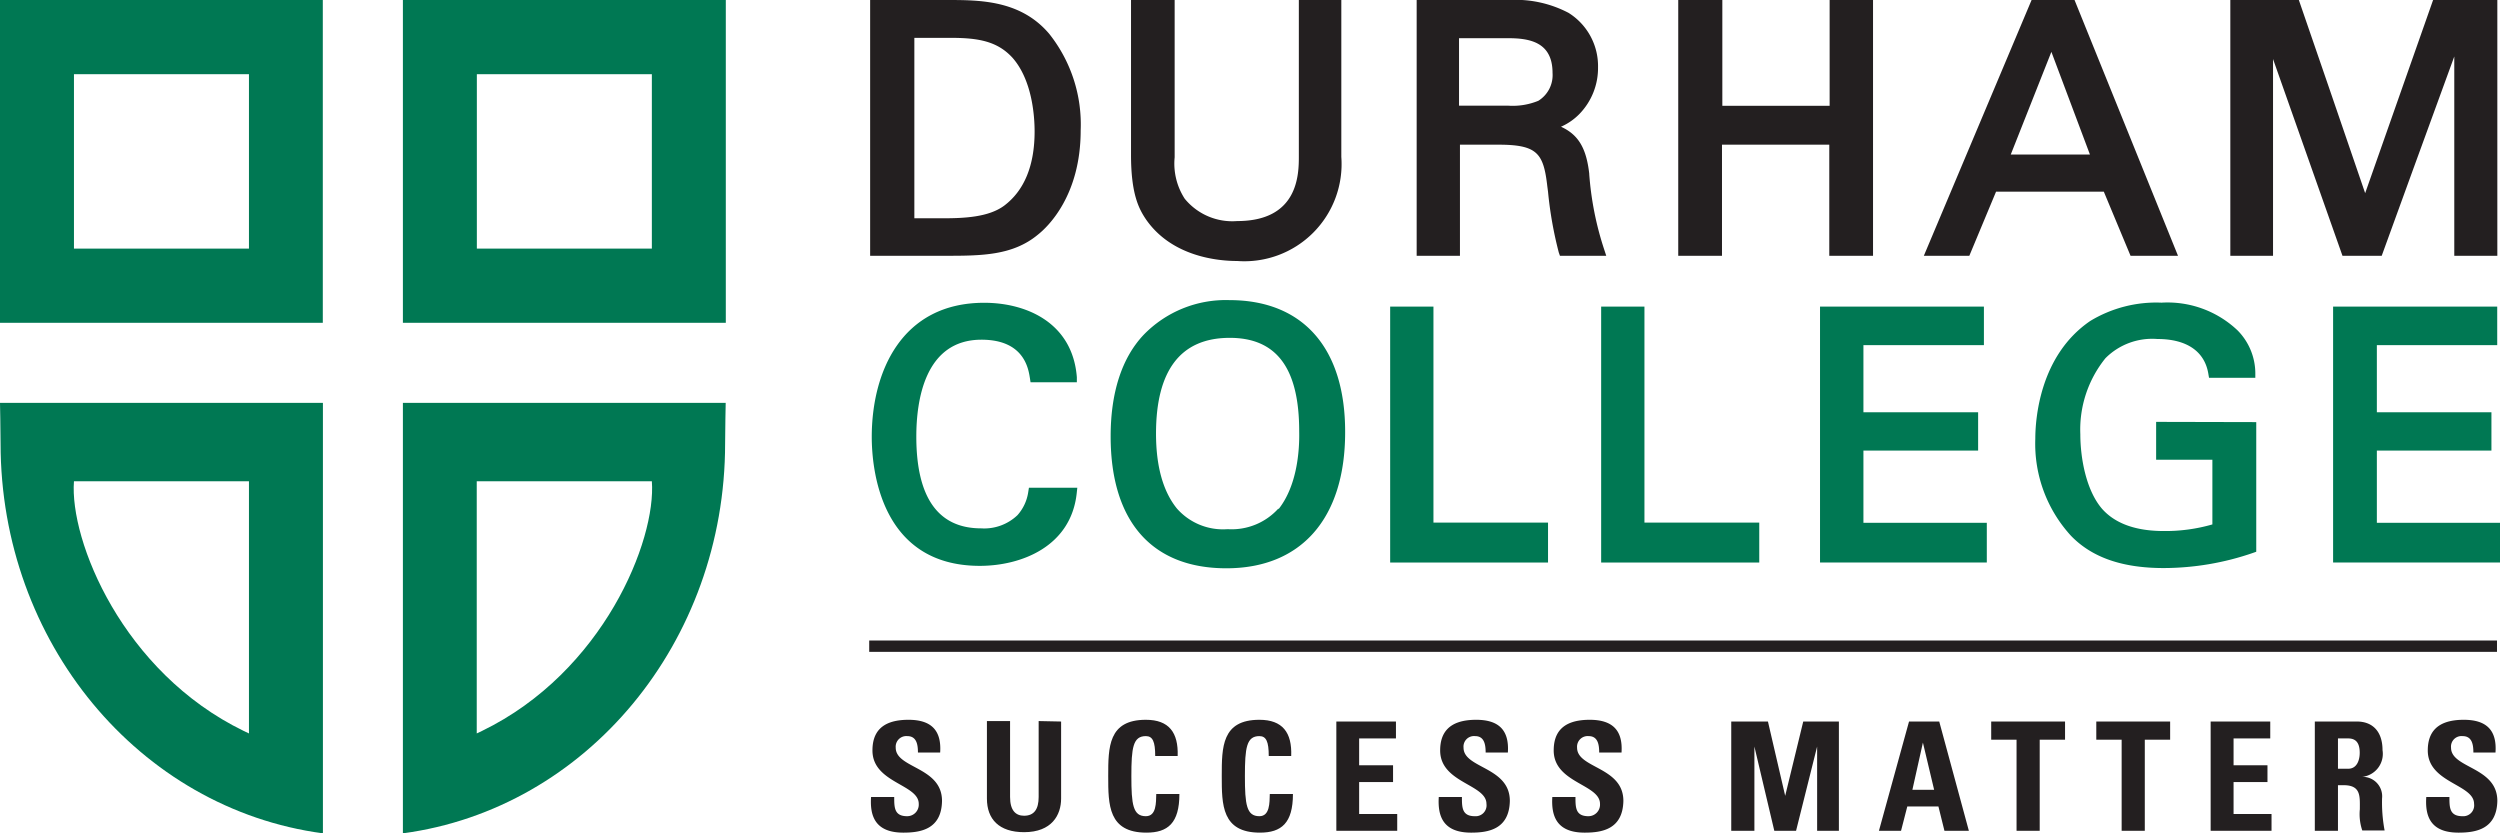 <svg id="Layer_1" data-name="Layer 1" xmlns="http://www.w3.org/2000/svg" viewBox="0 0 216 72">
  <defs>
    <style>
      .cls-1 {
        fill: #007853;
      }

      .cls-2 {
        fill: #231f20;
      }
    </style>
  </defs>
  <title>dc-logo-full-colour-2018</title>
  <g>
    <g>
      <path class="cls-1" d="M288,304.81s.05,2.37.05,3.51c0,17.13,11.95,31.55,27.85,33.68V304.81Zm21.51,28.56-.46-.22c-10.47-5.09-15.05-16.46-14.66-21.57h15.12Z" transform="translate(-288 -270)"/>
      <path class="cls-1" d="M288,270v27.89h27.89V270Zm21.51,21.48H294.39V276.41h15.12Z" transform="translate(-288 -270)"/>
      <path class="cls-1" d="M322.81,304.81V342c15.9-2.13,27.84-16.55,27.84-33.68,0-1.14.05-3.51.05-3.51Zm6.38,6.77h15.13c.39,5.11-4.19,16.48-14.67,21.57l-.46.22Z" transform="translate(-288 -270)"/>
      <path class="cls-1" d="M322.81,270v27.89h27.9V270Zm6.39,6.41h15.12v15.07H329.2Z" transform="translate(-288 -270)"/>
    </g>
    <g>
      <path class="cls-2" d="M378.65,272.92c-2.48-2.92-6-2.92-8.89-2.92h-6.58v22.1h6.4c3.17,0,5.9,0,8.1-1.83.86-.68,3.69-3.38,3.69-9A12.57,12.57,0,0,0,378.65,272.92Zm-1.26,8.43c0,2.95-.89,5.11-2.63,6.42-1.35,1-3.46,1.09-5.33,1.09H367V273.27h3.12c2.41,0,4.05.29,5.36,1.72C377.2,276.94,377.39,280.09,377.39,281.35Z" transform="translate(-288 -270)"/>
      <path class="cls-2" d="M400.22,270v13.47c0,1.54,0,5.63-5.33,5.63a5.31,5.31,0,0,1-4.53-1.93,5.58,5.58,0,0,1-.87-3.58V270h-3.77v13.38c0,3.4.68,4.67,1.31,5.6,2.25,3.22,6.24,3.57,7.86,3.57a8.4,8.4,0,0,0,9-9V270Z" transform="translate(-288 -270)"/>
      <path class="cls-2" d="M426.6,291.55a27,27,0,0,1-1.29-6.51V285c-.25-2.19-.93-3.36-2.44-4.05a5.11,5.11,0,0,0,1.58-1.09,5.7,5.7,0,0,0,1.62-4.06,5.42,5.42,0,0,0-2.55-4.69A9.85,9.85,0,0,0,418.4,270h-8v22.1h3.74v-9.6h3.3c3.39,0,3.92.73,4.25,3.61l.06.46a33.36,33.36,0,0,0,.93,5.25l.1.28h4ZM414.06,273.3h4.25c1.89,0,3.83.36,3.83,3a2.61,2.61,0,0,1-1.23,2.41,5.83,5.83,0,0,1-2.6.42h-4.25Z" transform="translate(-288 -270)"/>
      <path class="cls-2" d="M446.08,270v9.14h-9.27V270H433v22.1h3.78v-9.6h9.27v9.6h3.78V270Z" transform="translate(-288 -270)"/>
      <path class="cls-2" d="M467.24,270h-3.71l-9.31,22.1h3.93l2.31-5.54h9.31l2.31,5.54h4.1Zm1.33,13.35h-6.84l3.51-8.87Z" transform="translate(-288 -270)"/>
      <path class="cls-2" d="M498.22,270l-5.87,16.69c-.67-2-5.73-16.69-5.73-16.69H480.7v22.1h3.69v-17l6,17h3.39s5-13.77,6.27-17.22V292.1h3.72V270Z" transform="translate(-288 -270)"/>
      <path class="cls-2" d="M366.05,341.94c-2.44,0-2.9-1.44-2.79-3.08h2c0,.9,0,1.66,1.12,1.66a1,1,0,0,0,1-1.07c0-1.7-4-1.8-4-4.61,0-1.48.7-2.65,3.11-2.65,1.92,0,2.87.86,2.74,2.83h-1.92c0-.7-.12-1.42-.92-1.42a.92.92,0,0,0-1,1c0,1.8,4,1.64,4,4.6C369.35,341.64,367.56,341.94,366.05,341.94Z" transform="translate(-288 -270)"/>
      <path class="cls-2" d="M379.68,332.34V339c0,1.41-.8,2.9-3.2,2.9-2.17,0-3.21-1.13-3.21-2.9v-6.7h2v6.56c0,1.17.49,1.62,1.21,1.62.87,0,1.26-.57,1.26-1.62v-6.56Z" transform="translate(-288 -270)"/>
      <path class="cls-2" d="M383.75,337.06c0-2.5,0-4.87,3.25-4.87,2,0,2.82,1.1,2.75,3.13h-1.94c0-1.25-.22-1.72-.81-1.72-1.11,0-1.25,1-1.25,3.46s.14,3.46,1.25,3.46c.92,0,.88-1.17.9-1.92h2c0,2.52-1,3.34-2.85,3.34C383.75,341.94,383.75,339.53,383.75,337.06Z" transform="translate(-288 -270)"/>
      <path class="cls-2" d="M393.56,337.06c0-2.5,0-4.87,3.25-4.87,2,0,2.83,1.1,2.75,3.13h-1.94c0-1.25-.22-1.72-.81-1.72-1.11,0-1.25,1-1.25,3.46s.14,3.46,1.25,3.46c.91,0,.88-1.17.9-1.92h2c0,2.52-1,3.34-2.85,3.34C393.56,341.94,393.56,339.53,393.56,337.06Z" transform="translate(-288 -270)"/>
      <path class="cls-2" d="M403.46,341.78v-9.44h5.15v1.46h-3.18v2.32h2.93v1.45h-2.93v2.76h3.29v1.45Z" transform="translate(-288 -270)"/>
      <path class="cls-2" d="M415.11,341.94c-2.45,0-2.9-1.44-2.8-3.08h2c0,.9,0,1.66,1.12,1.66a.94.94,0,0,0,1-1.07c0-1.7-4-1.8-4-4.61,0-1.48.71-2.65,3.11-2.65,1.92,0,2.87.86,2.74,2.83h-1.92c0-.7-.12-1.42-.91-1.42a.91.91,0,0,0-1,1c0,1.8,4,1.64,4,4.6C418.4,341.64,416.61,341.94,415.11,341.94Z" transform="translate(-288 -270)"/>
      <path class="cls-2" d="M424.92,341.94c-2.44,0-2.9-1.44-2.8-3.08h2c0,.9,0,1.66,1.12,1.66a1,1,0,0,0,1-1.07c0-1.7-4-1.8-4-4.61,0-1.48.7-2.65,3.11-2.65,1.92,0,2.88.86,2.75,2.83h-1.93c0-.7-.12-1.42-.91-1.42a.92.92,0,0,0-1,1c0,1.8,4,1.64,4,4.6C428.21,341.64,426.43,341.94,424.92,341.94Z" transform="translate(-288 -270)"/>
      <path class="cls-2" d="M437.58,341.78v-9.44h3.17l1.49,6.42h0l1.56-6.42h3.08v9.44H445V334.5h0l-1.82,7.28h-1.88l-1.72-7.28h0v7.28Z" transform="translate(-288 -270)"/>
      <path class="cls-2" d="M450.34,341.78l2.6-9.44h2.61l2.56,9.44H456l-.52-2.1h-2.69l-.54,2.1Zm3.8-7.62h0l-.91,4.08h1.88Z" transform="translate(-288 -270)"/>
      <path class="cls-2" d="M466.42,332.34v1.57h-2.19v7.87h-2v-7.87h-2.19v-1.57Z" transform="translate(-288 -270)"/>
      <path class="cls-2" d="M475.5,332.34v1.57h-2.19v7.87h-2v-7.87h-2.19v-1.57Z" transform="translate(-288 -270)"/>
      <path class="cls-2" d="M479,341.78v-9.44h5.15v1.46h-3.17v2.32h2.93v1.45h-2.93v2.76h3.28v1.45Z" transform="translate(-288 -270)"/>
      <path class="cls-2" d="M490,341.78h-2v-9.44h3.64c1.35,0,2.21.86,2.21,2.47a2,2,0,0,1-1.75,2.31v0a1.68,1.68,0,0,1,1.71,1.86,13.18,13.18,0,0,0,.22,2.77h-1.93a4.37,4.37,0,0,1-.21-1.83c0-1.12.11-2.08-1.41-2.08H490Zm0-5.36h.88c.78,0,1-.78,1-1.38,0-.91-.38-1.24-1-1.24H490Z" transform="translate(-288 -270)"/>
      <path class="cls-2" d="M500.42,341.94c-2.45,0-2.9-1.44-2.79-3.08h2c0,.9,0,1.66,1.13,1.66a.94.94,0,0,0,1-1.07c0-1.7-4-1.8-4-4.61,0-1.48.71-2.65,3.11-2.65,1.92,0,2.88.86,2.74,2.83h-1.91c0-.7-.12-1.42-.93-1.42a.91.91,0,0,0-1,1c0,1.8,4,1.64,4,4.6C503.72,341.64,501.92,341.94,500.42,341.94Z" transform="translate(-288 -270)"/>
      <rect class="cls-2" x="75.1" y="55.34" width="140.64" height="0.98"/>
      <path class="cls-1" d="M376.84,312.51a3.83,3.83,0,0,1-.93,2,4.16,4.16,0,0,1-3.14,1.14c-3.72,0-5.6-2.67-5.6-7.93,0-3.12.73-8.37,5.63-8.37,3.66,0,4.05,2.47,4.18,3.29l.06.39h4l0-.44c-.37-4.74-4.4-6.43-8-6.43-7.17,0-9.72,6-9.72,11.59,0,2.61.67,11.14,9.34,11.14,3.55,0,7.88-1.65,8.37-6.29l.05-.46H376.9Z" transform="translate(-288 -270)"/>
      <path class="cls-1" d="M394.22,295.93a9.88,9.88,0,0,0-7.41,3c-1.89,2-2.85,5-2.85,8.77,0,7.35,3.56,11.4,10,11.4s10.26-4.28,10.26-11.75C404.24,300.09,400.59,295.93,394.22,295.93Zm4.24,18a5.44,5.44,0,0,1-4.39,1.79,5.3,5.3,0,0,1-4.39-1.79c-1.19-1.47-1.8-3.65-1.8-6.46,0-5.49,2.14-8.28,6.37-8.28,4.06,0,6,2.64,6,8.07C400.29,309,400.05,312,398.46,314Z" transform="translate(-288 -270)"/>
      <path class="cls-1" d="M411.85,315.15V296.49h-3.74V318.6h13.64v-3.45Z" transform="translate(-288 -270)"/>
      <path class="cls-1" d="M430.08,315.15V296.49h-3.74V318.6H440v-3.45Z" transform="translate(-288 -270)"/>
      <path class="cls-1" d="M449,315.17v-6.24h9.91v-3.31H449v-5.8h10.41v-3.33H445.25V318.6h14.41v-3.43Z" transform="translate(-288 -270)"/>
      <path class="cls-1" d="M474.29,306.45v3.27h4.86v5.59a14.62,14.62,0,0,1-4.22.57c-2.42,0-4.22-.66-5.34-1.95-1.36-1.61-1.85-4.37-1.85-6.42a9.81,9.81,0,0,1,2.17-6.56,5.7,5.7,0,0,1,4.49-1.66c2.52,0,4.08,1.06,4.4,3l.06.35h4l0-.44a5.3,5.3,0,0,0-1.53-3.65,8.79,8.79,0,0,0-6.57-2.4,11,11,0,0,0-6.16,1.58c-4.4,3-4.75,8.54-4.75,10.19a11.76,11.76,0,0,0,3.1,8.39c1.82,1.87,4.44,2.77,8,2.77a23.8,23.8,0,0,0,7.71-1.31l.28-.1v-11.2Z" transform="translate(-288 -270)"/>
      <path class="cls-1" d="M493.36,315.17v-6.24h9.9v-3.31h-9.9v-5.8h10.4v-3.33H489.58V318.6H504v-3.43Z" transform="translate(-288 -270)"/>
    </g>
  </g>
</svg>

